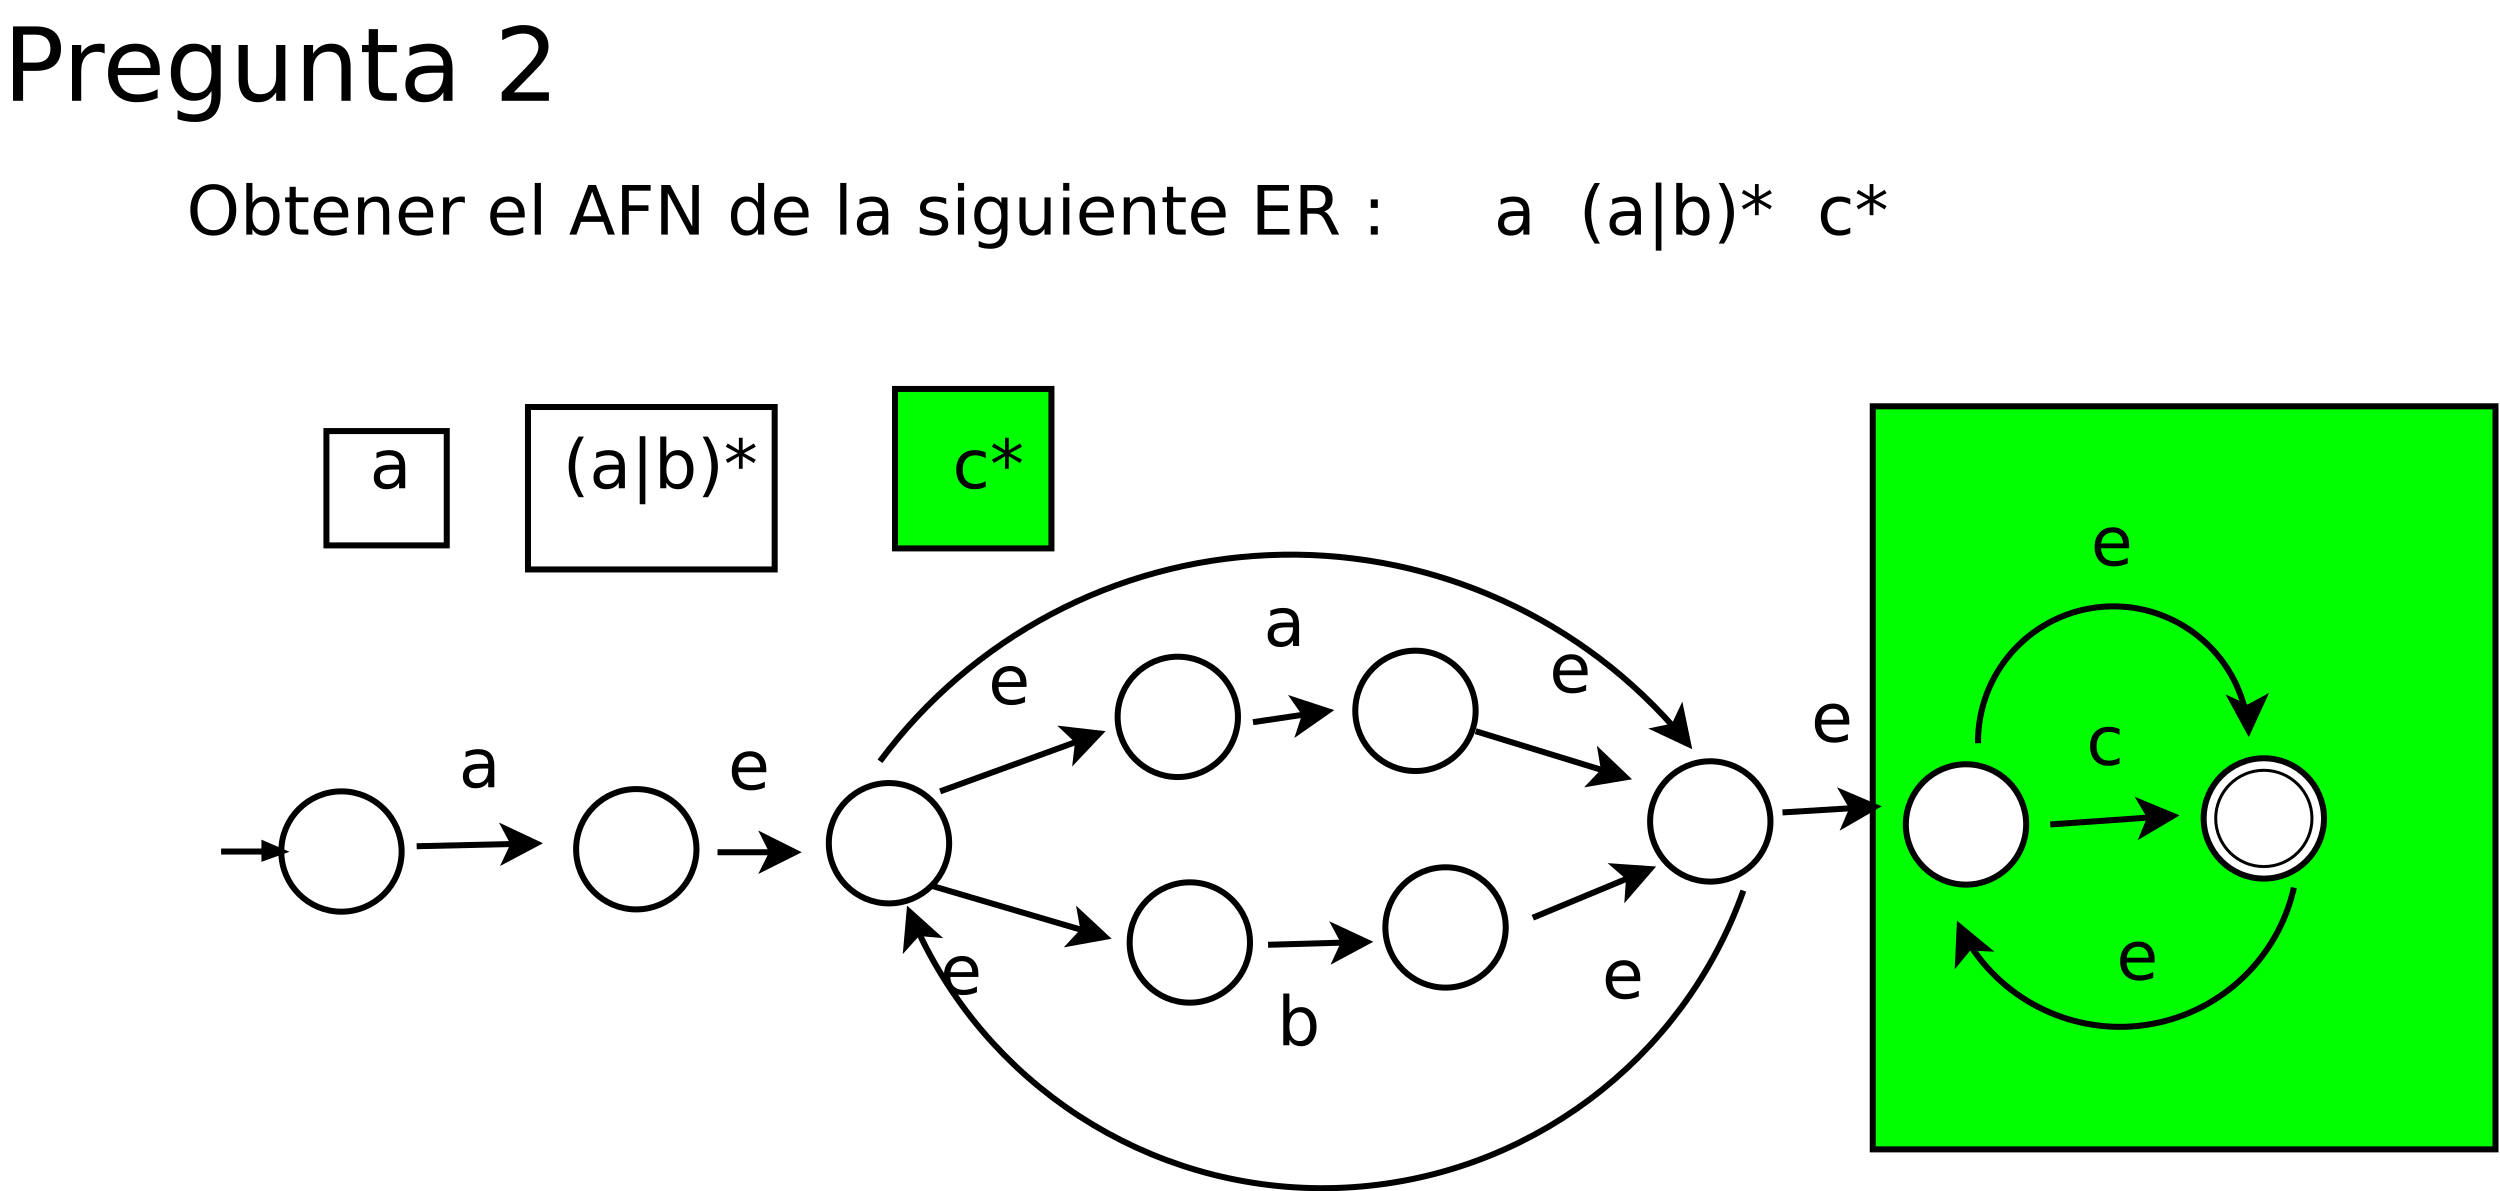 <?xml version="1.0" encoding="UTF-8"?>
<svg xmlns="http://www.w3.org/2000/svg" xmlns:xlink="http://www.w3.org/1999/xlink" width="831pt" height="396pt" viewBox="0 0 831 396" version="1.1">
<defs>
<g>
<symbol overflow="visible" id="glyph0-0">
<path style="stroke:none;" d="M 1.688 6 L 1.688 -23.906 L 18.641 -23.906 L 18.641 6 Z M 3.594 4.109 L 16.75 4.109 L 16.75 -22 L 3.594 -22 Z M 3.594 4.109 "/>
</symbol>
<symbol overflow="visible" id="glyph0-1">
<path style="stroke:none;" d="M 6.672 -21.969 L 6.672 -12.688 L 10.875 -12.688 C 12.438 -12.688 13.641 -13.086 14.484 -13.891 C 15.336 -14.691 15.766 -15.836 15.766 -17.328 C 15.766 -18.805 15.336 -19.945 14.484 -20.75 C 13.641 -21.562 12.438 -21.969 10.875 -21.969 Z M 3.328 -24.719 L 10.875 -24.719 C 13.645 -24.719 15.738 -24.086 17.156 -22.828 C 18.57 -21.578 19.281 -19.742 19.281 -17.328 C 19.281 -14.891 18.57 -13.047 17.156 -11.797 C 15.738 -10.555 13.645 -9.938 10.875 -9.938 L 6.672 -9.938 L 6.672 0 L 3.328 0 Z M 3.328 -24.719 "/>
</symbol>
<symbol overflow="visible" id="glyph0-2">
<path style="stroke:none;" d="M 13.938 -15.688 C 13.594 -15.895 13.219 -16.047 12.812 -16.141 C 12.414 -16.234 11.973 -16.281 11.484 -16.281 C 9.766 -16.281 8.441 -15.719 7.516 -14.594 C 6.598 -13.469 6.141 -11.859 6.141 -9.766 L 6.141 0 L 3.078 0 L 3.078 -18.547 L 6.141 -18.547 L 6.141 -15.656 C 6.785 -16.781 7.617 -17.613 8.641 -18.156 C 9.672 -18.707 10.922 -18.984 12.391 -18.984 C 12.598 -18.984 12.828 -18.969 13.078 -18.938 C 13.328 -18.914 13.609 -18.879 13.922 -18.828 Z M 13.938 -15.688 "/>
</symbol>
<symbol overflow="visible" id="glyph0-3">
<path style="stroke:none;" d="M 19.062 -10.031 L 19.062 -8.547 L 5.047 -8.547 C 5.18 -6.441 5.812 -4.844 6.938 -3.75 C 8.07 -2.656 9.648 -2.109 11.672 -2.109 C 12.836 -2.109 13.969 -2.25 15.062 -2.531 C 16.164 -2.82 17.258 -3.254 18.344 -3.828 L 18.344 -0.938 C 17.25 -0.477 16.129 -0.129 14.984 0.109 C 13.836 0.359 12.672 0.484 11.484 0.484 C 8.523 0.484 6.18 -0.375 4.453 -2.094 C 2.734 -3.82 1.875 -6.156 1.875 -9.094 C 1.875 -12.125 2.691 -14.531 4.328 -16.312 C 5.961 -18.094 8.172 -18.984 10.953 -18.984 C 13.453 -18.984 15.426 -18.18 16.875 -16.578 C 18.332 -14.973 19.062 -12.789 19.062 -10.031 Z M 16.016 -10.922 C 15.984 -12.586 15.516 -13.914 14.609 -14.906 C 13.703 -15.906 12.5 -16.406 11 -16.406 C 9.289 -16.406 7.926 -15.926 6.906 -14.969 C 5.883 -14.008 5.301 -12.656 5.156 -10.906 Z M 16.016 -10.922 "/>
</symbol>
<symbol overflow="visible" id="glyph0-4">
<path style="stroke:none;" d="M 15.391 -9.484 C 15.391 -11.691 14.938 -13.398 14.031 -14.609 C 13.125 -15.828 11.848 -16.438 10.203 -16.438 C 8.566 -16.438 7.289 -15.828 6.375 -14.609 C 5.469 -13.398 5.016 -11.691 5.016 -9.484 C 5.016 -7.285 5.469 -5.578 6.375 -4.359 C 7.289 -3.148 8.566 -2.547 10.203 -2.547 C 11.848 -2.547 13.125 -3.148 14.031 -4.359 C 14.938 -5.578 15.391 -7.285 15.391 -9.484 Z M 18.438 -2.297 C 18.438 0.859 17.734 3.203 16.328 4.734 C 14.93 6.273 12.789 7.047 9.906 7.047 C 8.832 7.047 7.82 6.969 6.875 6.812 C 5.926 6.656 5.004 6.41 4.109 6.078 L 4.109 3.109 C 5.004 3.598 5.883 3.957 6.75 4.188 C 7.625 4.414 8.516 4.531 9.422 4.531 C 11.422 4.531 12.914 4.008 13.906 2.969 C 14.895 1.926 15.391 0.352 15.391 -1.75 L 15.391 -3.266 C 14.766 -2.172 13.957 -1.352 12.969 -0.812 C 11.988 -0.27 10.816 0 9.453 0 C 7.18 0 5.348 -0.863 3.953 -2.594 C 2.566 -4.332 1.875 -6.629 1.875 -9.484 C 1.875 -12.359 2.566 -14.66 3.953 -16.391 C 5.348 -18.117 7.18 -18.984 9.453 -18.984 C 10.816 -18.984 11.988 -18.711 12.969 -18.172 C 13.957 -17.629 14.766 -16.816 15.391 -15.734 L 15.391 -18.547 L 18.438 -18.547 Z M 18.438 -2.297 "/>
</symbol>
<symbol overflow="visible" id="glyph0-5">
<path style="stroke:none;" d="M 2.875 -7.312 L 2.875 -18.547 L 5.922 -18.547 L 5.922 -7.438 C 5.922 -5.676 6.266 -4.359 6.953 -3.484 C 7.641 -2.609 8.664 -2.172 10.031 -2.172 C 11.676 -2.172 12.973 -2.691 13.922 -3.734 C 14.879 -4.785 15.359 -6.219 15.359 -8.031 L 15.359 -18.547 L 18.406 -18.547 L 18.406 0 L 15.359 0 L 15.359 -2.844 C 14.617 -1.719 13.758 -0.879 12.781 -0.328 C 11.812 0.211 10.68 0.484 9.391 0.484 C 7.254 0.484 5.633 -0.176 4.531 -1.5 C 3.426 -2.832 2.875 -4.77 2.875 -7.312 Z M 10.547 -18.984 Z M 10.547 -18.984 "/>
</symbol>
<symbol overflow="visible" id="glyph0-6">
<path style="stroke:none;" d="M 18.609 -11.188 L 18.609 0 L 15.562 0 L 15.562 -11.094 C 15.562 -12.844 15.219 -14.156 14.531 -15.031 C 13.852 -15.906 12.828 -16.344 11.453 -16.344 C 9.805 -16.344 8.508 -15.816 7.562 -14.766 C 6.613 -13.711 6.141 -12.285 6.141 -10.484 L 6.141 0 L 3.078 0 L 3.078 -18.547 L 6.141 -18.547 L 6.141 -15.656 C 6.867 -16.77 7.727 -17.602 8.719 -18.156 C 9.707 -18.707 10.848 -18.984 12.141 -18.984 C 14.266 -18.984 15.875 -18.32 16.969 -17 C 18.062 -15.688 18.609 -13.75 18.609 -11.188 Z M 18.609 -11.188 "/>
</symbol>
<symbol overflow="visible" id="glyph0-7">
<path style="stroke:none;" d="M 6.203 -23.812 L 6.203 -18.547 L 12.484 -18.547 L 12.484 -16.172 L 6.203 -16.172 L 6.203 -6.109 C 6.203 -4.598 6.41 -3.625 6.828 -3.188 C 7.242 -2.758 8.086 -2.547 9.359 -2.547 L 12.484 -2.547 L 12.484 0 L 9.359 0 C 7.004 0 5.379 -0.438 4.484 -1.312 C 3.586 -2.188 3.141 -3.785 3.141 -6.109 L 3.141 -16.172 L 0.906 -16.172 L 0.906 -18.547 L 3.141 -18.547 L 3.141 -23.812 Z M 6.203 -23.812 "/>
</symbol>
<symbol overflow="visible" id="glyph0-8">
<path style="stroke:none;" d="M 11.625 -9.328 C 9.164 -9.328 7.457 -9.039 6.5 -8.469 C 5.551 -7.906 5.078 -6.945 5.078 -5.594 C 5.078 -4.508 5.43 -3.648 6.141 -3.016 C 6.859 -2.379 7.832 -2.062 9.062 -2.062 C 10.75 -2.062 12.102 -2.66 13.125 -3.859 C 14.145 -5.055 14.656 -6.648 14.656 -8.641 L 14.656 -9.328 Z M 17.703 -10.578 L 17.703 0 L 14.656 0 L 14.656 -2.812 C 13.957 -1.688 13.086 -0.852 12.047 -0.312 C 11.016 0.219 9.75 0.484 8.25 0.484 C 6.344 0.484 4.828 -0.047 3.703 -1.109 C 2.586 -2.18 2.031 -3.609 2.031 -5.391 C 2.031 -7.484 2.727 -9.055 4.125 -10.109 C 5.52 -11.172 7.602 -11.703 10.375 -11.703 L 14.656 -11.703 L 14.656 -12 C 14.656 -13.406 14.191 -14.488 13.266 -15.25 C 12.348 -16.02 11.055 -16.406 9.391 -16.406 C 8.328 -16.406 7.289 -16.273 6.281 -16.016 C 5.281 -15.766 4.316 -15.391 3.391 -14.891 L 3.391 -17.703 C 4.504 -18.129 5.586 -18.445 6.641 -18.656 C 7.691 -18.875 8.711 -18.984 9.703 -18.984 C 12.379 -18.984 14.379 -18.285 15.703 -16.891 C 17.035 -15.504 17.703 -13.398 17.703 -10.578 Z M 17.703 -10.578 "/>
</symbol>
<symbol overflow="visible" id="glyph0-9">
<path style="stroke:none;" d=""/>
</symbol>
<symbol overflow="visible" id="glyph0-10">
<path style="stroke:none;" d="M 6.5 -2.812 L 18.172 -2.812 L 18.172 0 L 2.484 0 L 2.484 -2.812 C 3.754 -4.125 5.484 -5.883 7.672 -8.094 C 9.859 -10.312 11.234 -11.742 11.797 -12.391 C 12.867 -13.586 13.617 -14.602 14.047 -15.438 C 14.473 -16.27 14.688 -17.086 14.688 -17.891 C 14.688 -19.203 14.223 -20.27 13.297 -21.094 C 12.379 -21.926 11.18 -22.344 9.703 -22.344 C 8.648 -22.344 7.539 -22.16 6.375 -21.797 C 5.219 -21.43 3.977 -20.879 2.656 -20.141 L 2.656 -23.531 C 4 -24.07 5.254 -24.477 6.422 -24.75 C 7.586 -25.031 8.66 -25.172 9.641 -25.172 C 12.191 -25.172 14.227 -24.531 15.75 -23.25 C 17.281 -21.969 18.047 -20.254 18.047 -18.109 C 18.047 -17.098 17.852 -16.133 17.469 -15.219 C 17.094 -14.312 16.398 -13.238 15.391 -12 C 15.117 -11.676 14.242 -10.75 12.766 -9.219 C 11.285 -7.695 9.195 -5.562 6.5 -2.812 Z M 6.5 -2.812 "/>
</symbol>
<symbol overflow="visible" id="glyph1-0">
<path style="stroke:none;" d="M 1.125 4 L 1.125 -15.953 L 12.438 -15.953 L 12.438 4 Z M 2.391 2.734 L 11.188 2.734 L 11.188 -14.688 L 2.391 -14.688 Z M 2.391 2.734 "/>
</symbol>
<symbol overflow="visible" id="glyph1-1">
<path style="stroke:none;" d="M 8.922 -14.984 C 7.297 -14.984 6.004 -14.379 5.047 -13.172 C 4.098 -11.961 3.625 -10.316 3.625 -8.234 C 3.625 -6.148 4.098 -4.504 5.047 -3.297 C 6.004 -2.086 7.297 -1.484 8.922 -1.484 C 10.535 -1.484 11.816 -2.086 12.766 -3.297 C 13.711 -4.504 14.188 -6.148 14.188 -8.234 C 14.188 -10.316 13.711 -11.961 12.766 -13.172 C 11.816 -14.379 10.535 -14.984 8.922 -14.984 Z M 8.922 -16.797 C 11.234 -16.797 13.078 -16.02 14.453 -14.469 C 15.836 -12.914 16.531 -10.836 16.531 -8.234 C 16.531 -5.629 15.836 -3.551 14.453 -2 C 13.078 -0.445 11.234 0.328 8.922 0.328 C 6.598 0.328 4.738 -0.441 3.344 -1.984 C 1.957 -3.535 1.266 -5.617 1.266 -8.234 C 1.266 -10.836 1.957 -12.914 3.344 -14.469 C 4.738 -16.02 6.598 -16.797 8.922 -16.797 Z M 8.922 -16.797 "/>
</symbol>
<symbol overflow="visible" id="glyph1-2">
<path style="stroke:none;" d="M 11.016 -6.172 C 11.016 -7.672 10.707 -8.844 10.094 -9.688 C 9.477 -10.539 8.633 -10.969 7.562 -10.969 C 6.477 -10.969 5.629 -10.539 5.016 -9.688 C 4.398 -8.844 4.094 -7.672 4.094 -6.172 C 4.094 -4.68 4.398 -3.508 5.016 -2.656 C 5.629 -1.801 6.477 -1.375 7.562 -1.375 C 8.633 -1.375 9.477 -1.801 10.094 -2.656 C 10.707 -3.508 11.016 -4.68 11.016 -6.172 Z M 4.094 -10.5 C 4.52 -11.227 5.055 -11.77 5.703 -12.125 C 6.359 -12.488 7.141 -12.672 8.047 -12.672 C 9.555 -12.672 10.781 -12.07 11.719 -10.875 C 12.656 -9.688 13.125 -8.117 13.125 -6.172 C 13.125 -4.234 12.656 -2.664 11.719 -1.469 C 10.781 -0.27 9.555 0.328 8.047 0.328 C 7.141 0.328 6.359 0.148 5.703 -0.203 C 5.055 -0.566 4.52 -1.117 4.094 -1.859 L 4.094 0 L 2.062 0 L 2.062 -17.188 L 4.094 -17.188 Z M 4.094 -10.5 "/>
</symbol>
<symbol overflow="visible" id="glyph1-3">
<path style="stroke:none;" d="M 4.141 -15.891 L 4.141 -12.375 L 8.328 -12.375 L 8.328 -10.797 L 4.141 -10.797 L 4.141 -4.078 C 4.141 -3.066 4.273 -2.414 4.547 -2.125 C 4.828 -1.844 5.391 -1.703 6.234 -1.703 L 8.328 -1.703 L 8.328 0 L 6.234 0 C 4.672 0 3.586 -0.289 2.984 -0.875 C 2.391 -1.457 2.094 -2.523 2.094 -4.078 L 2.094 -10.797 L 0.609 -10.797 L 0.609 -12.375 L 2.094 -12.375 L 2.094 -15.891 Z M 4.141 -15.891 "/>
</symbol>
<symbol overflow="visible" id="glyph1-4">
<path style="stroke:none;" d="M 12.719 -6.688 L 12.719 -5.703 L 3.375 -5.703 C 3.457 -4.297 3.875 -3.227 4.625 -2.5 C 5.383 -1.77 6.438 -1.406 7.781 -1.406 C 8.562 -1.406 9.316 -1.5 10.047 -1.688 C 10.785 -1.883 11.516 -2.172 12.234 -2.547 L 12.234 -0.625 C 11.504 -0.32 10.754 -0.086 9.984 0.078 C 9.223 0.242 8.453 0.328 7.672 0.328 C 5.691 0.328 4.125 -0.242 2.969 -1.391 C 1.82 -2.547 1.25 -4.102 1.25 -6.062 C 1.25 -8.094 1.797 -9.703 2.891 -10.891 C 3.984 -12.078 5.457 -12.672 7.312 -12.672 C 8.977 -12.672 10.297 -12.133 11.266 -11.062 C 12.234 -9.988 12.719 -8.531 12.719 -6.688 Z M 10.688 -7.297 C 10.664 -8.398 10.352 -9.285 9.75 -9.953 C 9.145 -10.617 8.336 -10.953 7.328 -10.953 C 6.203 -10.953 5.297 -10.629 4.609 -9.984 C 3.93 -9.348 3.539 -8.445 3.438 -7.281 Z M 10.688 -7.297 "/>
</symbol>
<symbol overflow="visible" id="glyph1-5">
<path style="stroke:none;" d="M 12.422 -7.469 L 12.422 0 L 10.391 0 L 10.391 -7.406 C 10.391 -8.57 10.16 -9.445 9.703 -10.031 C 9.242 -10.613 8.555 -10.906 7.641 -10.906 C 6.547 -10.906 5.68 -10.555 5.047 -9.859 C 4.41 -9.16 4.094 -8.207 4.094 -7 L 4.094 0 L 2.062 0 L 2.062 -12.375 L 4.094 -12.375 L 4.094 -10.453 C 4.582 -11.191 5.156 -11.742 5.812 -12.109 C 6.477 -12.484 7.238 -12.672 8.094 -12.672 C 9.52 -12.672 10.598 -12.227 11.328 -11.344 C 12.055 -10.469 12.422 -9.176 12.422 -7.469 Z M 12.422 -7.469 "/>
</symbol>
<symbol overflow="visible" id="glyph1-6">
<path style="stroke:none;" d="M 9.297 -10.469 C 9.066 -10.602 8.816 -10.703 8.547 -10.766 C 8.285 -10.828 7.992 -10.859 7.672 -10.859 C 6.516 -10.859 5.629 -10.484 5.016 -9.734 C 4.398 -8.984 4.094 -7.91 4.094 -6.516 L 4.094 0 L 2.062 0 L 2.062 -12.375 L 4.094 -12.375 L 4.094 -10.453 C 4.52 -11.203 5.078 -11.758 5.766 -12.125 C 6.453 -12.488 7.285 -12.672 8.266 -12.672 C 8.398 -12.672 8.551 -12.66 8.719 -12.641 C 8.895 -12.617 9.086 -12.594 9.297 -12.562 Z M 9.297 -10.469 "/>
</symbol>
<symbol overflow="visible" id="glyph1-7">
<path style="stroke:none;" d=""/>
</symbol>
<symbol overflow="visible" id="glyph1-8">
<path style="stroke:none;" d="M 2.125 -17.188 L 4.172 -17.188 L 4.172 0 L 2.125 0 Z M 2.125 -17.188 "/>
</symbol>
<symbol overflow="visible" id="glyph1-9">
<path style="stroke:none;" d="M 7.734 -14.297 L 4.703 -6.094 L 10.766 -6.094 Z M 6.469 -16.5 L 9 -16.5 L 15.297 0 L 12.969 0 L 11.469 -4.234 L 4.031 -4.234 L 2.531 0 L 0.172 0 Z M 6.469 -16.5 "/>
</symbol>
<symbol overflow="visible" id="glyph1-10">
<path style="stroke:none;" d="M 2.219 -16.5 L 11.703 -16.5 L 11.703 -14.609 L 4.453 -14.609 L 4.453 -9.75 L 10.984 -9.75 L 10.984 -7.875 L 4.453 -7.875 L 4.453 0 L 2.219 0 Z M 2.219 -16.5 "/>
</symbol>
<symbol overflow="visible" id="glyph1-11">
<path style="stroke:none;" d="M 2.219 -16.5 L 5.219 -16.5 L 12.531 -2.703 L 12.531 -16.5 L 14.703 -16.5 L 14.703 0 L 11.703 0 L 4.391 -13.797 L 4.391 0 L 2.219 0 Z M 2.219 -16.5 "/>
</symbol>
<symbol overflow="visible" id="glyph1-12">
<path style="stroke:none;" d="M 10.281 -10.5 L 10.281 -17.188 L 12.312 -17.188 L 12.312 0 L 10.281 0 L 10.281 -1.859 C 9.852 -1.117 9.312 -0.566 8.656 -0.203 C 8 0.148 7.219 0.328 6.312 0.328 C 4.812 0.328 3.594 -0.27 2.656 -1.469 C 1.719 -2.664 1.25 -4.234 1.25 -6.172 C 1.25 -8.117 1.719 -9.688 2.656 -10.875 C 3.594 -12.07 4.812 -12.672 6.312 -12.672 C 7.219 -12.672 8 -12.488 8.656 -12.125 C 9.312 -11.77 9.852 -11.227 10.281 -10.5 Z M 3.344 -6.172 C 3.344 -4.68 3.648 -3.508 4.266 -2.656 C 4.879 -1.801 5.727 -1.375 6.812 -1.375 C 7.883 -1.375 8.727 -1.801 9.344 -2.656 C 9.969 -3.508 10.281 -4.68 10.281 -6.172 C 10.281 -7.672 9.969 -8.844 9.344 -9.688 C 8.727 -10.539 7.883 -10.969 6.812 -10.969 C 5.727 -10.969 4.879 -10.539 4.266 -9.688 C 3.648 -8.844 3.344 -7.672 3.344 -6.172 Z M 3.344 -6.172 "/>
</symbol>
<symbol overflow="visible" id="glyph1-13">
<path style="stroke:none;" d="M 7.75 -6.219 C 6.113 -6.219 4.977 -6.031 4.344 -5.656 C 3.707 -5.281 3.391 -4.641 3.391 -3.734 C 3.391 -3.016 3.625 -2.441 4.094 -2.016 C 4.57 -1.586 5.223 -1.375 6.047 -1.375 C 7.172 -1.375 8.07 -1.773 8.75 -2.578 C 9.438 -3.379 9.781 -4.441 9.781 -5.766 L 9.781 -6.219 Z M 11.812 -7.062 L 11.812 0 L 9.781 0 L 9.781 -1.875 C 9.312 -1.125 8.727 -0.566 8.031 -0.203 C 7.344 0.148 6.5 0.328 5.5 0.328 C 4.227 0.328 3.219 -0.023 2.469 -0.734 C 1.727 -1.453 1.359 -2.406 1.359 -3.594 C 1.359 -4.988 1.82 -6.039 2.75 -6.75 C 3.688 -7.457 5.078 -7.812 6.922 -7.812 L 9.781 -7.812 L 9.781 -8.016 C 9.781 -8.941 9.473 -9.66 8.859 -10.172 C 8.242 -10.691 7.379 -10.953 6.266 -10.953 C 5.555 -10.953 4.863 -10.863 4.188 -10.688 C 3.52 -10.52 2.879 -10.27 2.266 -9.938 L 2.266 -11.812 C 3.004 -12.094 3.723 -12.305 4.422 -12.453 C 5.129 -12.598 5.812 -12.672 6.469 -12.672 C 8.258 -12.672 9.598 -12.207 10.484 -11.281 C 11.367 -10.352 11.812 -8.945 11.812 -7.062 Z M 11.812 -7.062 "/>
</symbol>
<symbol overflow="visible" id="glyph1-14">
<path style="stroke:none;" d="M 10.016 -12.016 L 10.016 -10.094 C 9.441 -10.383 8.844 -10.602 8.219 -10.75 C 7.602 -10.895 6.969 -10.969 6.312 -10.969 C 5.301 -10.969 4.539 -10.812 4.031 -10.5 C 3.531 -10.195 3.281 -9.734 3.281 -9.109 C 3.281 -8.641 3.457 -8.27 3.812 -8 C 4.176 -7.727 4.906 -7.473 6 -7.234 L 6.688 -7.078 C 8.133 -6.773 9.16 -6.336 9.766 -5.766 C 10.379 -5.203 10.688 -4.414 10.688 -3.406 C 10.688 -2.258 10.227 -1.348 9.312 -0.672 C 8.406 -0.004 7.156 0.328 5.562 0.328 C 4.906 0.328 4.219 0.258 3.5 0.125 C 2.781 0 2.02 -0.191 1.219 -0.453 L 1.219 -2.547 C 1.977 -2.16 2.723 -1.867 3.453 -1.672 C 4.18 -1.473 4.898 -1.375 5.609 -1.375 C 6.566 -1.375 7.301 -1.535 7.812 -1.859 C 8.332 -2.191 8.594 -2.66 8.594 -3.266 C 8.594 -3.816 8.406 -4.238 8.031 -4.531 C 7.664 -4.82 6.852 -5.102 5.594 -5.375 L 4.891 -5.547 C 3.629 -5.805 2.719 -6.211 2.156 -6.766 C 1.594 -7.316 1.312 -8.07 1.312 -9.031 C 1.312 -10.188 1.723 -11.082 2.547 -11.719 C 3.379 -12.352 4.551 -12.672 6.062 -12.672 C 6.812 -12.672 7.52 -12.613 8.188 -12.5 C 8.852 -12.395 9.461 -12.234 10.016 -12.016 Z M 10.016 -12.016 "/>
</symbol>
<symbol overflow="visible" id="glyph1-15">
<path style="stroke:none;" d="M 2.125 -12.375 L 4.172 -12.375 L 4.172 0 L 2.125 0 Z M 2.125 -17.188 L 4.172 -17.188 L 4.172 -14.609 L 2.125 -14.609 Z M 2.125 -17.188 "/>
</symbol>
<symbol overflow="visible" id="glyph1-16">
<path style="stroke:none;" d="M 10.281 -6.328 C 10.281 -7.805 9.973 -8.945 9.359 -9.75 C 8.754 -10.562 7.906 -10.969 6.812 -10.969 C 5.719 -10.969 4.863 -10.562 4.25 -9.75 C 3.645 -8.945 3.344 -7.805 3.344 -6.328 C 3.344 -4.859 3.645 -3.719 4.25 -2.906 C 4.863 -2.102 5.719 -1.703 6.812 -1.703 C 7.906 -1.703 8.754 -2.102 9.359 -2.906 C 9.973 -3.719 10.281 -4.859 10.281 -6.328 Z M 12.312 -1.531 C 12.312 0.57 11.844 2.133 10.906 3.156 C 9.969 4.188 8.535 4.703 6.609 4.703 C 5.891 4.703 5.211 4.648 4.578 4.547 C 3.953 4.441 3.336 4.273 2.734 4.047 L 2.734 2.078 C 3.336 2.398 3.926 2.641 4.5 2.797 C 5.082 2.953 5.676 3.031 6.281 3.031 C 7.613 3.031 8.613 2.68 9.281 1.984 C 9.945 1.285 10.281 0.234 10.281 -1.172 L 10.281 -2.172 C 9.852 -1.441 9.312 -0.895 8.656 -0.531 C 8 -0.176 7.219 0 6.312 0 C 4.789 0 3.566 -0.578 2.641 -1.734 C 1.711 -2.891 1.25 -4.422 1.25 -6.328 C 1.25 -8.242 1.711 -9.781 2.641 -10.938 C 3.566 -12.094 4.789 -12.672 6.312 -12.672 C 7.219 -12.672 8 -12.488 8.656 -12.125 C 9.312 -11.77 9.852 -11.227 10.281 -10.5 L 10.281 -12.375 L 12.312 -12.375 Z M 12.312 -1.531 "/>
</symbol>
<symbol overflow="visible" id="glyph1-17">
<path style="stroke:none;" d="M 1.922 -4.891 L 1.922 -12.375 L 3.953 -12.375 L 3.953 -4.953 C 3.953 -3.785 4.18 -2.91 4.641 -2.328 C 5.098 -1.742 5.781 -1.453 6.688 -1.453 C 7.789 -1.453 8.66 -1.801 9.297 -2.5 C 9.93 -3.195 10.25 -4.148 10.25 -5.359 L 10.25 -12.375 L 12.281 -12.375 L 12.281 0 L 10.25 0 L 10.25 -1.906 C 9.758 -1.145 9.188 -0.582 8.531 -0.219 C 7.883 0.145 7.129 0.328 6.266 0.328 C 4.836 0.328 3.754 -0.113 3.016 -1 C 2.285 -1.883 1.922 -3.18 1.922 -4.891 Z M 7.031 -12.672 Z M 7.031 -12.672 "/>
</symbol>
<symbol overflow="visible" id="glyph1-18">
<path style="stroke:none;" d="M 2.219 -16.5 L 12.656 -16.5 L 12.656 -14.609 L 4.453 -14.609 L 4.453 -9.734 L 12.312 -9.734 L 12.312 -7.859 L 4.453 -7.859 L 4.453 -1.875 L 12.844 -1.875 L 12.844 0 L 2.219 0 Z M 2.219 -16.5 "/>
</symbol>
<symbol overflow="visible" id="glyph1-19">
<path style="stroke:none;" d="M 10.047 -7.734 C 10.523 -7.566 10.988 -7.219 11.438 -6.688 C 11.895 -6.164 12.348 -5.438 12.797 -4.5 L 15.062 0 L 12.672 0 L 10.562 -4.234 C 10.02 -5.336 9.488 -6.066 8.969 -6.422 C 8.457 -6.785 7.758 -6.969 6.875 -6.969 L 4.453 -6.969 L 4.453 0 L 2.219 0 L 2.219 -16.5 L 7.266 -16.5 C 9.148 -16.5 10.555 -16.102 11.484 -15.312 C 12.41 -14.52 12.875 -13.332 12.875 -11.75 C 12.875 -10.707 12.629 -9.844 12.141 -9.156 C 11.66 -8.469 10.961 -7.992 10.047 -7.734 Z M 4.453 -14.656 L 4.453 -8.812 L 7.266 -8.812 C 8.336 -8.812 9.145 -9.055 9.688 -9.547 C 10.238 -10.047 10.516 -10.781 10.516 -11.75 C 10.516 -12.707 10.238 -13.43 9.688 -13.922 C 9.145 -14.41 8.336 -14.656 7.266 -14.656 Z M 4.453 -14.656 "/>
</symbol>
<symbol overflow="visible" id="glyph1-20">
<path style="stroke:none;" d="M 2.656 -2.812 L 4.984 -2.812 L 4.984 0 L 2.656 0 Z M 2.656 -11.703 L 4.984 -11.703 L 4.984 -8.891 L 2.656 -8.891 Z M 2.656 -11.703 "/>
</symbol>
<symbol overflow="visible" id="glyph1-21">
<path style="stroke:none;" d="M 7.016 -17.172 C 6.023 -15.473 5.289 -13.797 4.812 -12.141 C 4.332 -10.484 4.094 -8.805 4.094 -7.109 C 4.094 -5.398 4.332 -3.711 4.812 -2.047 C 5.301 -0.379 6.035 1.297 7.016 2.984 L 5.25 2.984 C 4.145 1.254 3.316 -0.441 2.766 -2.109 C 2.211 -3.785 1.938 -5.453 1.938 -7.109 C 1.938 -8.742 2.207 -10.395 2.75 -12.062 C 3.301 -13.727 4.133 -15.43 5.25 -17.172 Z M 7.016 -17.172 "/>
</symbol>
<symbol overflow="visible" id="glyph1-22">
<path style="stroke:none;" d="M 4.75 -17.297 L 4.75 5.328 L 2.875 5.328 L 2.875 -17.297 Z M 4.75 -17.297 "/>
</symbol>
<symbol overflow="visible" id="glyph1-23">
<path style="stroke:none;" d="M 1.812 -17.172 L 3.578 -17.172 C 4.68 -15.43 5.504 -13.727 6.047 -12.062 C 6.598 -10.395 6.875 -8.742 6.875 -7.109 C 6.875 -5.453 6.598 -3.785 6.047 -2.109 C 5.504 -0.441 4.68 1.254 3.578 2.984 L 1.812 2.984 C 2.789 1.297 3.52 -0.379 4 -2.047 C 4.488 -3.711 4.734 -5.398 4.734 -7.109 C 4.734 -8.805 4.488 -10.484 4 -12.141 C 3.52 -13.797 2.789 -15.473 1.812 -17.172 Z M 1.812 -17.172 "/>
</symbol>
<symbol overflow="visible" id="glyph1-24">
<path style="stroke:none;" d="M 10.641 -13.781 L 6.672 -11.641 L 10.641 -9.484 L 10 -8.391 L 6.281 -10.641 L 6.281 -6.469 L 5.031 -6.469 L 5.031 -10.641 L 1.312 -8.391 L 0.672 -9.484 L 4.641 -11.641 L 0.672 -13.781 L 1.312 -14.875 L 5.031 -12.625 L 5.031 -16.797 L 6.281 -16.797 L 6.281 -12.625 L 10 -14.875 Z M 10.641 -13.781 "/>
</symbol>
<symbol overflow="visible" id="glyph1-25">
<path style="stroke:none;" d="M 11.031 -11.891 L 11.031 -10 C 10.457 -10.312 9.879 -10.547 9.297 -10.703 C 8.723 -10.867 8.145 -10.953 7.562 -10.953 C 6.238 -10.953 5.211 -10.531 4.484 -9.688 C 3.754 -8.852 3.391 -7.68 3.391 -6.172 C 3.391 -4.66 3.754 -3.488 4.484 -2.656 C 5.211 -1.82 6.238 -1.406 7.562 -1.406 C 8.145 -1.406 8.723 -1.484 9.297 -1.641 C 9.879 -1.797 10.457 -2.035 11.031 -2.359 L 11.031 -0.469 C 10.469 -0.207 9.879 -0.008 9.266 0.125 C 8.66 0.258 8.016 0.328 7.328 0.328 C 5.473 0.328 3.992 -0.254 2.891 -1.422 C 1.797 -2.598 1.25 -4.18 1.25 -6.172 C 1.25 -8.191 1.801 -9.781 2.906 -10.938 C 4.02 -12.094 5.539 -12.672 7.469 -12.672 C 8.094 -12.672 8.703 -12.602 9.297 -12.469 C 9.898 -12.344 10.477 -12.148 11.031 -11.891 Z M 11.031 -11.891 "/>
</symbol>
</g>
</defs>
<g id="surface195119">
<rect x="0" y="0" width="831" height="396" style="fill:rgb(100%,100%,100%);fill-opacity:1;stroke:none;"/>
<path style="fill-rule:evenodd;fill:rgb(0%,100%,0%);fill-opacity:1;stroke-width:0.1;stroke-linecap:butt;stroke-linejoin:miter;stroke:rgb(0%,0%,0%);stroke-opacity:1;stroke-miterlimit:10;" d="M 36.4 8.488 L 46.75 8.488 L 46.75 20.838 L 36.4 20.838 Z M 36.4 8.488 " transform="matrix(20,0,0,20,-105.5,-34.712)"/>
<path style="fill-rule:evenodd;fill:rgb(0%,100%,0%);fill-opacity:1;stroke-width:0.1;stroke-linecap:butt;stroke-linejoin:miter;stroke:rgb(0%,0%,0%);stroke-opacity:1;stroke-miterlimit:10;" d="M 20.15 8.2 L 22.75 8.2 L 22.75 10.85 L 20.15 10.85 Z M 20.15 8.2 " transform="matrix(20,0,0,20,-105.5,-34.712)"/>
<path style="fill-rule:evenodd;fill:rgb(100%,100%,100%);fill-opacity:1;stroke-width:0.1;stroke-linecap:butt;stroke-linejoin:miter;stroke:rgb(0%,0%,0%);stroke-opacity:1;stroke-miterlimit:10;" d="M 14.05 8.5 L 18.15 8.5 L 18.15 11.2 L 14.05 11.2 Z M 14.05 8.5 " transform="matrix(20,0,0,20,-105.5,-34.712)"/>
<path style="fill-rule:evenodd;fill:rgb(100%,100%,100%);fill-opacity:1;stroke-width:0.1;stroke-linecap:butt;stroke-linejoin:miter;stroke:rgb(0%,0%,0%);stroke-opacity:1;stroke-miterlimit:10;" d="M 10.7 8.9 L 12.7 8.9 L 12.7 10.8 L 10.7 10.8 Z M 10.7 8.9 " transform="matrix(20,0,0,20,-105.5,-34.712)"/>
<g style="fill:rgb(0%,0%,0%);fill-opacity:1;">
  <use xlink:href="#glyph0-1" x="1" y="33.5"/>
  <use xlink:href="#glyph0-2" x="20.853" y="33.5"/>
  <use xlink:href="#glyph0-3" x="34.05" y="33.5"/>
  <use xlink:href="#glyph0-4" x="54.914" y="33.5"/>
  <use xlink:href="#glyph0-5" x="76.439" y="33.5"/>
  <use xlink:href="#glyph0-6" x="97.932" y="33.5"/>
  <use xlink:href="#glyph0-7" x="119.424" y="33.5"/>
  <use xlink:href="#glyph0-8" x="132.72" y="33.5"/>
  <use xlink:href="#glyph0-9" x="153.501" y="33.5"/>
  <use xlink:href="#glyph0-10" x="164.28" y="33.5"/>
</g>
<g style="fill:rgb(0%,0%,0%);fill-opacity:1;">
  <use xlink:href="#glyph1-1" x="62" y="77.99"/>
  <use xlink:href="#glyph1-2" x="79.806" y="77.99"/>
  <use xlink:href="#glyph1-3" x="94.166" y="77.99"/>
  <use xlink:href="#glyph1-4" x="103.036" y="77.99"/>
  <use xlink:href="#glyph1-5" x="116.954" y="77.99"/>
  <use xlink:href="#glyph1-4" x="131.291" y="77.99"/>
  <use xlink:href="#glyph1-6" x="145.209" y="77.99"/>
  <use xlink:href="#glyph1-7" x="154.51" y="77.99"/>
  <use xlink:href="#glyph1-4" x="161.701" y="77.99"/>
  <use xlink:href="#glyph1-8" x="175.619" y="77.99"/>
  <use xlink:href="#glyph1-7" x="181.904" y="77.99"/>
  <use xlink:href="#glyph1-9" x="189.095" y="77.99"/>
  <use xlink:href="#glyph1-10" x="204.57" y="77.99"/>
  <use xlink:href="#glyph1-11" x="217.582" y="77.99"/>
  <use xlink:href="#glyph1-7" x="234.505" y="77.99"/>
  <use xlink:href="#glyph1-12" x="241.696" y="77.99"/>
  <use xlink:href="#glyph1-4" x="256.056" y="77.99"/>
  <use xlink:href="#glyph1-7" x="269.974" y="77.99"/>
  <use xlink:href="#glyph1-8" x="277.165" y="77.99"/>
  <use xlink:href="#glyph1-13" x="283.45" y="77.99"/>
  <use xlink:href="#glyph1-7" x="297.312" y="77.99"/>
  <use xlink:href="#glyph1-14" x="304.504" y="77.99"/>
  <use xlink:href="#glyph1-15" x="316.29" y="77.99"/>
  <use xlink:href="#glyph1-16" x="322.575" y="77.99"/>
  <use xlink:href="#glyph1-17" x="336.935" y="77.99"/>
  <use xlink:href="#glyph1-15" x="351.272" y="77.99"/>
  <use xlink:href="#glyph1-4" x="357.557" y="77.99"/>
  <use xlink:href="#glyph1-5" x="371.475" y="77.99"/>
  <use xlink:href="#glyph1-3" x="385.813" y="77.99"/>
  <use xlink:href="#glyph1-4" x="394.683" y="77.99"/>
  <use xlink:href="#glyph1-7" x="408.601" y="77.99"/>
  <use xlink:href="#glyph1-18" x="415.792" y="77.99"/>
  <use xlink:href="#glyph1-19" x="430.085" y="77.99"/>
  <use xlink:href="#glyph1-7" x="445.803" y="77.99"/>
  <use xlink:href="#glyph1-20" x="452.994" y="77.99"/>
  <use xlink:href="#glyph1-7" x="460.616" y="77.99"/>
  <use xlink:href="#glyph1-7" x="467.807" y="77.99"/>
  <use xlink:href="#glyph1-7" x="474.998" y="77.99"/>
  <use xlink:href="#glyph1-7" x="482.189" y="77.99"/>
  <use xlink:href="#glyph1-7" x="489.38" y="77.99"/>
  <use xlink:href="#glyph1-13" x="496.571" y="77.99"/>
  <use xlink:href="#glyph1-7" x="510.434" y="77.99"/>
  <use xlink:href="#glyph1-7" x="517.625" y="77.99"/>
  <use xlink:href="#glyph1-21" x="524.816" y="77.99"/>
  <use xlink:href="#glyph1-13" x="533.642" y="77.99"/>
  <use xlink:href="#glyph1-22" x="547.504" y="77.99"/>
  <use xlink:href="#glyph1-2" x="555.126" y="77.99"/>
  <use xlink:href="#glyph1-23" x="569.486" y="77.99"/>
  <use xlink:href="#glyph1-24" x="578.312" y="77.99"/>
  <use xlink:href="#glyph1-7" x="589.623" y="77.99"/>
  <use xlink:href="#glyph1-7" x="596.814" y="77.99"/>
  <use xlink:href="#glyph1-25" x="604.005" y="77.99"/>
  <use xlink:href="#glyph1-24" x="616.442" y="77.99"/>
  <use xlink:href="#glyph1-7" x="627.753" y="77.99"/>
</g>
<g style="fill:rgb(0%,0%,0%);fill-opacity:1;">
  <use xlink:href="#glyph1-7" x="108.5" y="162.291"/>
  <use xlink:href="#glyph1-7" x="115.691" y="162.291"/>
  <use xlink:href="#glyph1-13" x="122.882" y="162.291"/>
  <use xlink:href="#glyph1-7" x="136.745" y="162.291"/>
  <use xlink:href="#glyph1-7" x="143.936" y="162.291"/>
  <use xlink:href="#glyph1-7" x="151.127" y="162.291"/>
  <use xlink:href="#glyph1-7" x="158.318" y="162.291"/>
  <use xlink:href="#glyph1-7" x="165.509" y="162.291"/>
  <use xlink:href="#glyph1-7" x="172.7" y="162.291"/>
  <use xlink:href="#glyph1-7" x="179.891" y="162.291"/>
  <use xlink:href="#glyph1-21" x="187.082" y="162.291"/>
  <use xlink:href="#glyph1-13" x="195.907" y="162.291"/>
  <use xlink:href="#glyph1-22" x="209.77" y="162.291"/>
  <use xlink:href="#glyph1-2" x="217.392" y="162.291"/>
  <use xlink:href="#glyph1-23" x="231.752" y="162.291"/>
  <use xlink:href="#glyph1-24" x="240.577" y="162.291"/>
  <use xlink:href="#glyph1-7" x="251.888" y="162.291"/>
  <use xlink:href="#glyph1-7" x="259.079" y="162.291"/>
  <use xlink:href="#glyph1-7" x="266.27" y="162.291"/>
  <use xlink:href="#glyph1-7" x="273.461" y="162.291"/>
  <use xlink:href="#glyph1-7" x="280.653" y="162.291"/>
  <use xlink:href="#glyph1-7" x="287.844" y="162.291"/>
  <use xlink:href="#glyph1-7" x="295.035" y="162.291"/>
  <use xlink:href="#glyph1-7" x="302.226" y="162.291"/>
  <use xlink:href="#glyph1-7" x="309.417" y="162.291"/>
  <use xlink:href="#glyph1-25" x="316.608" y="162.291"/>
  <use xlink:href="#glyph1-24" x="329.045" y="162.291"/>
  <use xlink:href="#glyph1-7" x="340.356" y="162.291"/>
</g>
<path style="fill-rule:evenodd;fill:rgb(100%,100%,100%);fill-opacity:1;stroke-width:0.1;stroke-linecap:butt;stroke-linejoin:miter;stroke:rgb(0%,0%,0%);stroke-opacity:1;stroke-miterlimit:10;" d="M 11.95 15.888 C 11.95 16.44 11.502 16.888 10.95 16.888 C 10.398 16.888 9.95 16.44 9.95 15.888 C 9.95 15.335 10.398 14.888 10.95 14.888 C 11.502 14.888 11.95 15.335 11.95 15.888 " transform="matrix(20,0,0,20,-105.5,-34.712)"/>
<path style="fill:none;stroke-width:0.1;stroke-linecap:butt;stroke-linejoin:miter;stroke:rgb(0%,0%,0%);stroke-opacity:1;stroke-miterlimit:10;" d="M 8.95 15.888 L 9.95 15.888 " transform="matrix(20,0,0,20,-105.5,-34.712)"/>
<path style="fill-rule:evenodd;fill:rgb(0%,0%,0%);fill-opacity:1;stroke-width:0.1;stroke-linecap:butt;stroke-linejoin:miter;stroke:rgb(0%,0%,0%);stroke-opacity:1;stroke-miterlimit:10;" d="M 9.67 15.767 L 9.95 15.888 L 9.67 15.988 Z M 9.67 15.767 " transform="matrix(20,0,0,20,-105.5,-34.712)"/>
<path style="fill-rule:evenodd;fill:rgb(100%,100%,100%);fill-opacity:1;stroke-width:0.1;stroke-linecap:butt;stroke-linejoin:miter;stroke:rgb(0%,0%,0%);stroke-opacity:1;stroke-miterlimit:10;" d="M 16.85 15.85 C 16.85 16.402 16.402 16.85 15.85 16.85 C 15.298 16.85 14.85 16.402 14.85 15.85 C 14.85 15.298 15.298 14.85 15.85 14.85 C 16.402 14.85 16.85 15.298 16.85 15.85 " transform="matrix(20,0,0,20,-105.5,-34.712)"/>
<path style="fill:none;stroke-width:0.1;stroke-linecap:butt;stroke-linejoin:miter;stroke:rgb(0%,0%,0%);stroke-opacity:1;stroke-miterlimit:10;" d="M 12.2 15.8 L 13.813 15.762 " transform="matrix(20,0,0,20,-105.5,-34.712)"/>
<path style="fill-rule:evenodd;fill:rgb(0%,0%,0%);fill-opacity:1;stroke-width:0.1;stroke-linecap:butt;stroke-linejoin:miter;stroke:rgb(0%,0%,0%);stroke-opacity:1;stroke-miterlimit:10;" d="M 14.188 15.753 L 13.694 16.015 L 13.813 15.762 L 13.682 15.515 Z M 14.188 15.753 " transform="matrix(20,0,0,20,-105.5,-34.712)"/>
<g style="fill:rgb(0%,0%,0%);fill-opacity:1;">
  <use xlink:href="#glyph1-13" x="152.5" y="261.69"/>
  <use xlink:href="#glyph1-7" x="166.363" y="261.69"/>
</g>
<path style="fill-rule:evenodd;fill:rgb(100%,100%,100%);fill-opacity:1;stroke-width:0.1;stroke-linecap:butt;stroke-linejoin:miter;stroke:rgb(0%,0%,0%);stroke-opacity:1;stroke-miterlimit:10;" d="M 21.05 15.75 C 21.05 16.302 20.602 16.75 20.05 16.75 C 19.498 16.75 19.05 16.302 19.05 15.75 C 19.05 15.198 19.498 14.75 20.05 14.75 C 20.602 14.75 21.05 15.198 21.05 15.75 " transform="matrix(20,0,0,20,-105.5,-34.712)"/>
<path style="fill:none;stroke-width:0.1;stroke-linecap:butt;stroke-linejoin:miter;stroke:rgb(0%,0%,0%);stroke-opacity:1;stroke-miterlimit:10;" d="M 17.2 15.9 L 18.113 15.9 " transform="matrix(20,0,0,20,-105.5,-34.712)"/>
<path style="fill-rule:evenodd;fill:rgb(0%,0%,0%);fill-opacity:1;stroke-width:0.1;stroke-linecap:butt;stroke-linejoin:miter;stroke:rgb(0%,0%,0%);stroke-opacity:1;stroke-miterlimit:10;" d="M 18.488 15.9 L 17.988 16.15 L 18.113 15.9 L 17.988 15.65 Z M 18.488 15.9 " transform="matrix(20,0,0,20,-105.5,-34.712)"/>
<g style="fill:rgb(0%,0%,0%);fill-opacity:1;">
  <use xlink:href="#glyph1-4" x="242" y="262.389"/>
  <use xlink:href="#glyph1-7" x="255.918" y="262.389"/>
</g>
<path style="fill-rule:evenodd;fill:rgb(100%,100%,100%);fill-opacity:1;stroke-width:0.1;stroke-linecap:butt;stroke-linejoin:miter;stroke:rgb(0%,0%,0%);stroke-opacity:1;stroke-miterlimit:10;" d="M 25.85 13.65 C 25.85 14.202 25.402 14.65 24.85 14.65 C 24.298 14.65 23.85 14.202 23.85 13.65 C 23.85 13.098 24.298 12.65 24.85 12.65 C 25.402 12.65 25.85 13.098 25.85 13.65 " transform="matrix(20,0,0,20,-105.5,-34.712)"/>
<path style="fill-rule:evenodd;fill:rgb(100%,100%,100%);fill-opacity:1;stroke-width:0.1;stroke-linecap:butt;stroke-linejoin:miter;stroke:rgb(0%,0%,0%);stroke-opacity:1;stroke-miterlimit:10;" d="M 29.8 13.55 C 29.8 14.102 29.352 14.55 28.8 14.55 C 28.248 14.55 27.8 14.102 27.8 13.55 C 27.8 12.998 28.248 12.55 28.8 12.55 C 29.352 12.55 29.8 12.998 29.8 13.55 " transform="matrix(20,0,0,20,-105.5,-34.712)"/>
<path style="fill-rule:evenodd;fill:rgb(100%,100%,100%);fill-opacity:1;stroke-width:0.1;stroke-linecap:butt;stroke-linejoin:miter;stroke:rgb(0%,0%,0%);stroke-opacity:1;stroke-miterlimit:10;" d="M 26.05 17.4 C 26.05 17.952 25.602 18.4 25.05 18.4 C 24.498 18.4 24.05 17.952 24.05 17.4 C 24.05 16.848 24.498 16.4 25.05 16.4 C 25.602 16.4 26.05 16.848 26.05 17.4 " transform="matrix(20,0,0,20,-105.5,-34.712)"/>
<path style="fill-rule:evenodd;fill:rgb(100%,100%,100%);fill-opacity:1;stroke-width:0.1;stroke-linecap:butt;stroke-linejoin:miter;stroke:rgb(0%,0%,0%);stroke-opacity:1;stroke-miterlimit:10;" d="M 30.3 17.15 C 30.3 17.702 29.852 18.15 29.3 18.15 C 28.748 18.15 28.3 17.702 28.3 17.15 C 28.3 16.598 28.748 16.15 29.3 16.15 C 29.852 16.15 30.3 16.598 30.3 17.15 " transform="matrix(20,0,0,20,-105.5,-34.712)"/>
<path style="fill:none;stroke-width:0.1;stroke-linecap:butt;stroke-linejoin:miter;stroke:rgb(0%,0%,0%);stroke-opacity:1;stroke-miterlimit:10;" d="M 20.9 14.888 L 23.193 14.054 " transform="matrix(20,0,0,20,-105.5,-34.712)"/>
<path style="fill-rule:evenodd;fill:rgb(0%,0%,0%);fill-opacity:1;stroke-width:0.1;stroke-linecap:butt;stroke-linejoin:miter;stroke:rgb(0%,0%,0%);stroke-opacity:1;stroke-miterlimit:10;" d="M 23.545 13.926 L 23.161 14.332 L 23.193 14.054 L 22.99 13.862 Z M 23.545 13.926 " transform="matrix(20,0,0,20,-105.5,-34.712)"/>
<path style="fill:none;stroke-width:0.1;stroke-linecap:butt;stroke-linejoin:miter;stroke:rgb(0%,0%,0%);stroke-opacity:1;stroke-miterlimit:10;" d="M 20.757 16.457 L 23.283 17.2 " transform="matrix(20,0,0,20,-105.5,-34.712)"/>
<path style="fill-rule:evenodd;fill:rgb(0%,0%,0%);fill-opacity:1;stroke-width:0.1;stroke-linecap:butt;stroke-linejoin:miter;stroke:rgb(0%,0%,0%);stroke-opacity:1;stroke-miterlimit:10;" d="M 23.643 17.306 L 23.093 17.405 L 23.283 17.2 L 23.234 16.925 Z M 23.643 17.306 " transform="matrix(20,0,0,20,-105.5,-34.712)"/>
<path style="fill:none;stroke-width:0.1;stroke-linecap:butt;stroke-linejoin:miter;stroke:rgb(0%,0%,0%);stroke-opacity:1;stroke-miterlimit:10;" d="M 26.1 13.738 L 26.968 13.609 " transform="matrix(20,0,0,20,-105.5,-34.712)"/>
<path style="fill-rule:evenodd;fill:rgb(0%,0%,0%);fill-opacity:1;stroke-width:0.1;stroke-linecap:butt;stroke-linejoin:miter;stroke:rgb(0%,0%,0%);stroke-opacity:1;stroke-miterlimit:10;" d="M 27.339 13.554 L 26.881 13.874 L 26.968 13.609 L 26.808 13.38 Z M 27.339 13.554 " transform="matrix(20,0,0,20,-105.5,-34.712)"/>
<path style="fill:none;stroke-width:0.1;stroke-linecap:butt;stroke-linejoin:miter;stroke:rgb(0%,0%,0%);stroke-opacity:1;stroke-miterlimit:10;" d="M 26.35 17.438 L 27.613 17.401 " transform="matrix(20,0,0,20,-105.5,-34.712)"/>
<path style="fill-rule:evenodd;fill:rgb(0%,0%,0%);fill-opacity:1;stroke-width:0.1;stroke-linecap:butt;stroke-linejoin:miter;stroke:rgb(0%,0%,0%);stroke-opacity:1;stroke-miterlimit:10;" d="M 27.988 17.391 L 27.496 17.655 L 27.613 17.401 L 27.481 17.155 Z M 27.988 17.391 " transform="matrix(20,0,0,20,-105.5,-34.712)"/>
<path style="fill-rule:evenodd;fill:rgb(100%,100%,100%);fill-opacity:1;stroke-width:0.1;stroke-linecap:butt;stroke-linejoin:miter;stroke:rgb(0%,0%,0%);stroke-opacity:1;stroke-miterlimit:10;" d="M 34.7 15.388 C 34.7 15.94 34.252 16.388 33.7 16.388 C 33.148 16.388 32.7 15.94 32.7 15.388 C 32.7 14.835 33.148 14.388 33.7 14.388 C 34.252 14.388 34.7 14.835 34.7 15.388 " transform="matrix(20,0,0,20,-105.5,-34.712)"/>
<path style="fill:none;stroke-width:0.1;stroke-linecap:butt;stroke-linejoin:miter;stroke:rgb(0%,0%,0%);stroke-opacity:1;stroke-miterlimit:10;" d="M 29.8 13.888 L 31.935 14.544 " transform="matrix(20,0,0,20,-105.5,-34.712)"/>
<path style="fill-rule:evenodd;fill:rgb(0%,0%,0%);fill-opacity:1;stroke-width:0.1;stroke-linecap:butt;stroke-linejoin:miter;stroke:rgb(0%,0%,0%);stroke-opacity:1;stroke-miterlimit:10;" d="M 32.293 14.655 L 31.742 14.747 L 31.935 14.544 L 31.889 14.269 Z M 32.293 14.655 " transform="matrix(20,0,0,20,-105.5,-34.712)"/>
<path style="fill:none;stroke-width:0.1;stroke-linecap:butt;stroke-linejoin:miter;stroke:rgb(0%,0%,0%);stroke-opacity:1;stroke-miterlimit:10;" d="M 30.75 16.988 L 32.35 16.324 " transform="matrix(20,0,0,20,-105.5,-34.712)"/>
<path style="fill-rule:evenodd;fill:rgb(0%,0%,0%);fill-opacity:1;stroke-width:0.1;stroke-linecap:butt;stroke-linejoin:miter;stroke:rgb(0%,0%,0%);stroke-opacity:1;stroke-miterlimit:10;" d="M 32.697 16.18 L 32.331 16.603 L 32.35 16.324 L 32.139 16.141 Z M 32.697 16.18 " transform="matrix(20,0,0,20,-105.5,-34.712)"/>
<g style="fill:rgb(0%,0%,0%);fill-opacity:1;">
  <use xlink:href="#glyph1-13" x="420" y="214.74"/>
  <use xlink:href="#glyph1-7" x="433.863" y="214.74"/>
</g>
<g style="fill:rgb(0%,0%,0%);fill-opacity:1;">
  <use xlink:href="#glyph1-2" x="424.5" y="347.44"/>
  <use xlink:href="#glyph1-7" x="438.86" y="347.44"/>
</g>
<g style="fill:rgb(0%,0%,0%);fill-opacity:1;">
  <use xlink:href="#glyph1-4" x="328.5" y="234.041"/>
  <use xlink:href="#glyph1-7" x="342.418" y="234.041"/>
</g>
<g style="fill:rgb(0%,0%,0%);fill-opacity:1;">
  <use xlink:href="#glyph1-4" x="312.5" y="330.44"/>
  <use xlink:href="#glyph1-7" x="326.418" y="330.44"/>
</g>
<g style="fill:rgb(0%,0%,0%);fill-opacity:1;">
  <use xlink:href="#glyph1-4" x="515" y="230.139"/>
  <use xlink:href="#glyph1-7" x="528.918" y="230.139"/>
</g>
<g style="fill:rgb(0%,0%,0%);fill-opacity:1;">
  <use xlink:href="#glyph1-4" x="532.5" y="331.838"/>
  <use xlink:href="#glyph1-7" x="546.418" y="331.838"/>
</g>
<path style="fill-rule:evenodd;fill:rgb(100%,100%,100%);fill-opacity:1;stroke-width:0.1;stroke-linecap:butt;stroke-linejoin:miter;stroke:rgb(0%,0%,0%);stroke-opacity:1;stroke-miterlimit:10;" d="M 38.95 15.438 C 38.95 15.99 38.502 16.438 37.95 16.438 C 37.398 16.438 36.95 15.99 36.95 15.438 C 36.95 14.885 37.398 14.438 37.95 14.438 C 38.502 14.438 38.95 14.885 38.95 15.438 " transform="matrix(20,0,0,20,-105.5,-34.712)"/>
<path style="fill:none;stroke-width:0.1;stroke-linecap:butt;stroke-linejoin:miter;stroke:rgb(0%,0%,0%);stroke-opacity:1;stroke-miterlimit:10;" d="M 34.9 15.238 L 36.064 15.167 " transform="matrix(20,0,0,20,-105.5,-34.712)"/>
<path style="fill-rule:evenodd;fill:rgb(0%,0%,0%);fill-opacity:1;stroke-width:0.1;stroke-linecap:butt;stroke-linejoin:miter;stroke:rgb(0%,0%,0%);stroke-opacity:1;stroke-miterlimit:10;" d="M 36.438 15.144 L 35.954 15.424 L 36.064 15.167 L 35.924 14.925 Z M 36.438 15.144 " transform="matrix(20,0,0,20,-105.5,-34.712)"/>
<g style="fill:rgb(0%,0%,0%);fill-opacity:1;">
  <use xlink:href="#glyph1-4" x="602" y="246.541"/>
  <use xlink:href="#glyph1-7" x="615.918" y="246.541"/>
</g>
<path style="fill-rule:evenodd;fill:rgb(100%,100%,100%);fill-opacity:1;stroke-width:0.1;stroke-linecap:butt;stroke-linejoin:miter;stroke:rgb(0%,0%,0%);stroke-opacity:1;stroke-miterlimit:10;" d="M 43.9 15.338 C 43.9 15.89 43.452 16.338 42.9 16.338 C 42.348 16.338 41.9 15.89 41.9 15.338 C 41.9 14.785 42.348 14.338 42.9 14.338 C 43.452 14.338 43.9 14.785 43.9 15.338 " transform="matrix(20,0,0,20,-105.5,-34.712)"/>
<path style="fill:none;stroke-width:0.05;stroke-linecap:butt;stroke-linejoin:miter;stroke:rgb(0%,0%,0%);stroke-opacity:1;stroke-miterlimit:10;" d="M 43.7 15.338 C 43.7 15.779 43.342 16.138 42.9 16.138 C 42.458 16.138 42.1 15.779 42.1 15.338 C 42.1 14.896 42.458 14.538 42.9 14.538 C 43.342 14.538 43.7 14.896 43.7 15.338 " transform="matrix(20,0,0,20,-105.5,-34.712)"/>
<path style="fill:none;stroke-width:0.1;stroke-linecap:butt;stroke-linejoin:miter;stroke:rgb(0%,0%,0%);stroke-opacity:1;stroke-miterlimit:10;" d="M 39.35 15.438 L 41.014 15.321 " transform="matrix(20,0,0,20,-105.5,-34.712)"/>
<path style="fill-rule:evenodd;fill:rgb(0%,0%,0%);fill-opacity:1;stroke-width:0.1;stroke-linecap:butt;stroke-linejoin:miter;stroke:rgb(0%,0%,0%);stroke-opacity:1;stroke-miterlimit:10;" d="M 41.388 15.295 L 40.907 15.58 L 41.014 15.321 L 40.872 15.081 Z M 41.388 15.295 " transform="matrix(20,0,0,20,-105.5,-34.712)"/>
<g style="fill:rgb(0%,0%,0%);fill-opacity:1;">
  <use xlink:href="#glyph1-25" x="693.5" y="254.24"/>
  <use xlink:href="#glyph1-7" x="705.938" y="254.24"/>
</g>
<path style="fill:none;stroke-width:0.1;stroke-linecap:butt;stroke-linejoin:miter;stroke:rgb(0%,0%,0%);stroke-opacity:1;stroke-miterlimit:10;" d="M 38.15 14.088 C 38.138 12.947 38.981 11.978 40.112 11.832 C 41.243 11.686 42.304 12.408 42.583 13.514 " transform="matrix(20,0,0,20,-105.5,-34.712)"/>
<path style="fill-rule:evenodd;fill:rgb(0%,0%,0%);fill-opacity:1;stroke-width:0.1;stroke-linecap:butt;stroke-linejoin:miter;stroke:rgb(0%,0%,0%);stroke-opacity:1;stroke-miterlimit:10;" d="M 42.646 13.876 L 42.379 13.385 L 42.633 13.501 L 42.879 13.367 Z M 42.646 13.876 " transform="matrix(20,0,0,20,-105.5,-34.712)"/>
<g style="fill:rgb(0%,0%,0%);fill-opacity:1;">
  <use xlink:href="#glyph1-4" x="695" y="187.94"/>
  <use xlink:href="#glyph1-7" x="708.918" y="187.94"/>
</g>
<path style="fill:none;stroke-width:0.1;stroke-linecap:butt;stroke-linejoin:miter;stroke:rgb(0%,0%,0%);stroke-opacity:1;stroke-miterlimit:10;" d="M 43.4 16.488 C 43.139 17.649 42.209 18.542 41.038 18.754 C 39.866 18.967 38.682 18.457 38.03 17.461 " transform="matrix(20,0,0,20,-105.5,-34.712)"/>
<path style="fill-rule:evenodd;fill:rgb(0%,0%,0%);fill-opacity:1;stroke-width:0.1;stroke-linecap:butt;stroke-linejoin:miter;stroke:rgb(0%,0%,0%);stroke-opacity:1;stroke-miterlimit:10;" d="M 37.845 17.14 L 38.276 17.496 L 37.997 17.483 L 37.819 17.698 Z M 37.845 17.14 " transform="matrix(20,0,0,20,-105.5,-34.712)"/>
<g style="fill:rgb(0%,0%,0%);fill-opacity:1;">
  <use xlink:href="#glyph1-4" x="703.5" y="325.639"/>
  <use xlink:href="#glyph1-7" x="717.418" y="325.639"/>
</g>
<path style="fill:none;stroke-width:0.1;stroke-linecap:butt;stroke-linejoin:miter;stroke:rgb(0%,0%,0%);stroke-opacity:1;stroke-miterlimit:10;" d="M 19.9 14.388 C 21.427 12.331 23.799 11.073 26.358 10.962 C 28.916 10.85 31.389 11.899 33.088 13.815 " transform="matrix(20,0,0,20,-105.5,-34.712)"/>
<path style="fill-rule:evenodd;fill:rgb(0%,0%,0%);fill-opacity:1;stroke-width:0.1;stroke-linecap:butt;stroke-linejoin:miter;stroke:rgb(0%,0%,0%);stroke-opacity:1;stroke-miterlimit:10;" d="M 33.331 14.1 L 32.825 13.862 L 33.098 13.805 L 33.217 13.552 Z M 33.331 14.1 " transform="matrix(20,0,0,20,-105.5,-34.712)"/>
<path style="fill:none;stroke-width:0.1;stroke-linecap:butt;stroke-linejoin:miter;stroke:rgb(0%,0%,0%);stroke-opacity:1;stroke-miterlimit:10;" d="M 34.25 16.538 C 33.247 19.372 30.633 21.322 27.629 21.474 C 24.627 21.626 21.828 19.952 20.543 17.233 " transform="matrix(20,0,0,20,-105.5,-34.712)"/>
<path style="fill-rule:evenodd;fill:rgb(0%,0%,0%);fill-opacity:1;stroke-width:0.1;stroke-linecap:butt;stroke-linejoin:miter;stroke:rgb(0%,0%,0%);stroke-opacity:1;stroke-miterlimit:10;" d="M 20.391 16.891 L 20.807 17.265 L 20.529 17.24 L 20.342 17.448 Z M 20.391 16.891 " transform="matrix(20,0,0,20,-105.5,-34.712)"/>
</g>
</svg>
